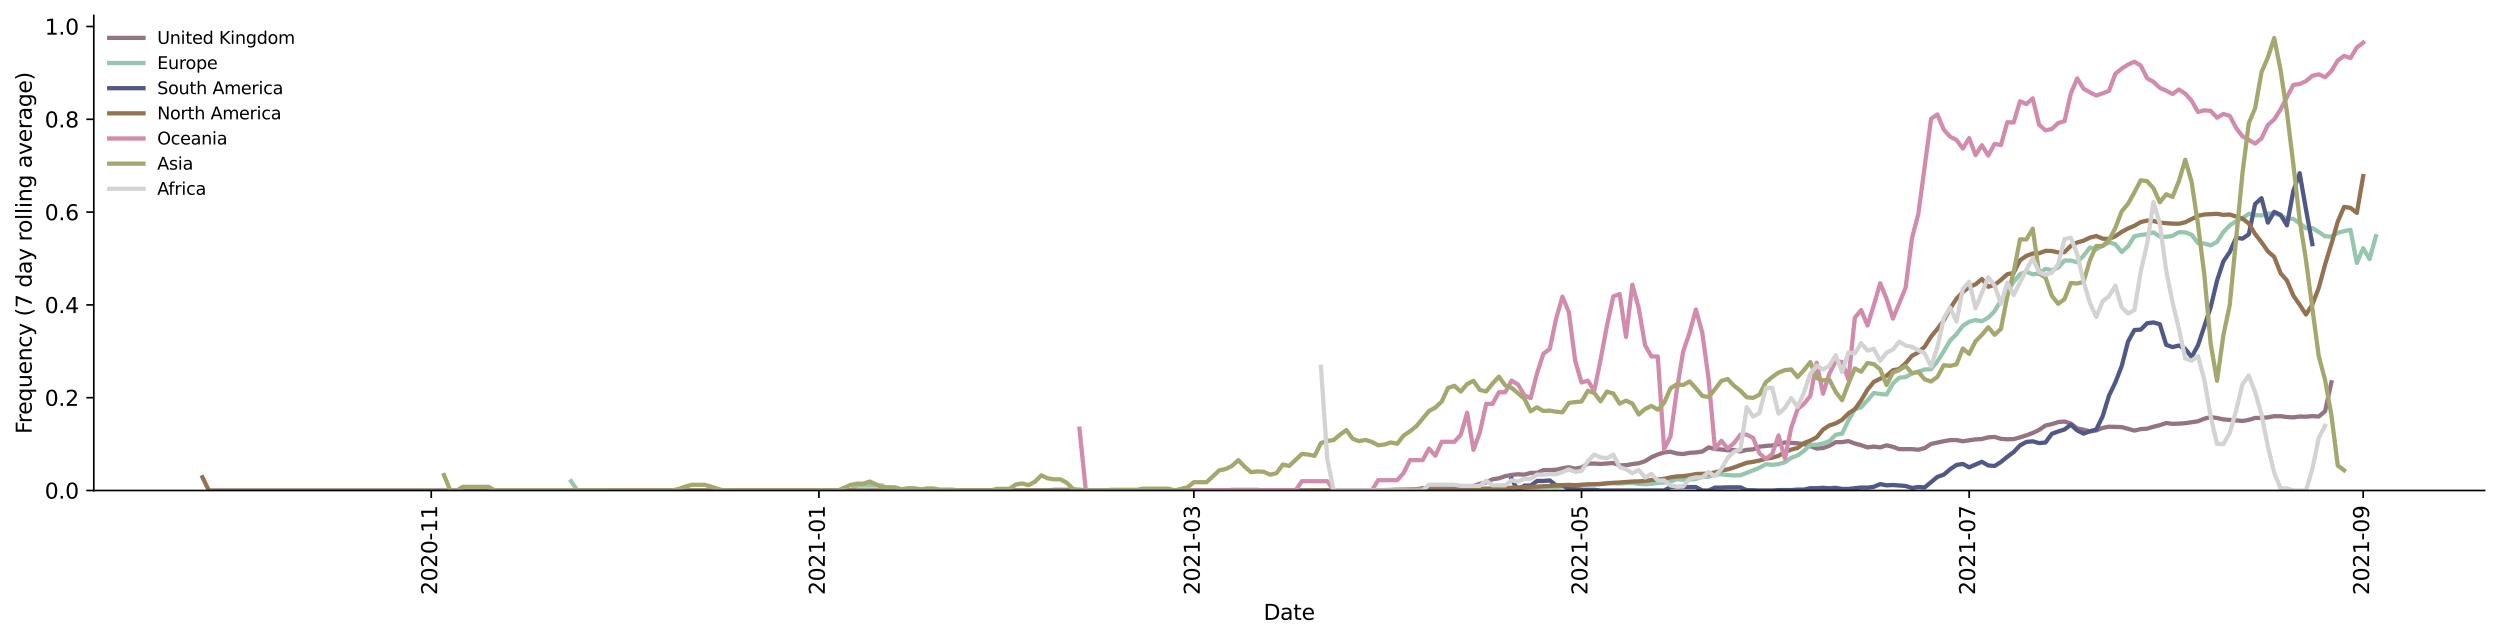 <?xml version="1.0" encoding="utf-8" standalone="no"?>
<!DOCTYPE svg PUBLIC "-//W3C//DTD SVG 1.1//EN"
  "http://www.w3.org/Graphics/SVG/1.1/DTD/svg11.dtd">
<svg height="298.621pt" version="1.1" viewBox="0 0 1166.981 298.621" width="1166.981pt" xmlns="http://www.w3.org/2000/svg" xmlns:xlink="http://www.w3.org/1999/xlink">
 <defs>
  <style type="text/css">*{stroke-linecap:butt;stroke-linejoin:round;}</style>
 </defs>
 <g id="figure_1">
  <g id="patch_1">
   <path d="M 0 298.621 
L 1166.981 298.621 
L 1166.981 0 
L 0 0 
z
" style="fill:#ffffff;"/>
  </g>
  <g id="axes_1">
   <g id="patch_2">
    <path d="M 43.781 228.96 
L 1159.781 228.96 
L 1159.781 7.2 
L 43.781 7.2 
z
" style="fill:#ffffff;"/>
   </g>
   <g id="matplotlib.axis_1">
    <g id="xtick_1">
     <g id="line2d_1">
      <defs>
       <path d="M 0 0 
L 0 3.5 
" id="medab8660d1" style="stroke:#000000;stroke-width:0.8;"/>
      </defs>
      <g>
       <use style="stroke:#000000;stroke-width:0.8;" x="201.303" xlink:href="#medab8660d1" y="228.96"/>
      </g>
     </g>
     <g id="text_1">
      <!-- 2020-11 -->
      <g transform="translate(204.062 277.743)rotate(-90)scale(0.1 -0.1)">
       <defs>
        <path d="M 1228 531 
L 3431 531 
L 3431 0 
L 469 0 
L 469 531 
Q 828 903 1448 1529 
Q 2069 2156 2228 2338 
Q 2531 2678 2651 2914 
Q 2772 3150 2772 3378 
Q 2772 3750 2511 3984 
Q 2250 4219 1831 4219 
Q 1534 4219 1204 4116 
Q 875 4013 500 3803 
L 500 4441 
Q 881 4594 1212 4672 
Q 1544 4750 1819 4750 
Q 2544 4750 2975 4387 
Q 3406 4025 3406 3419 
Q 3406 3131 3298 2873 
Q 3191 2616 2906 2266 
Q 2828 2175 2409 1742 
Q 1991 1309 1228 531 
z
" id="DejaVuSans-32" transform="scale(0.016)"/>
        <path d="M 2034 4250 
Q 1547 4250 1301 3770 
Q 1056 3291 1056 2328 
Q 1056 1369 1301 889 
Q 1547 409 2034 409 
Q 2525 409 2770 889 
Q 3016 1369 3016 2328 
Q 3016 3291 2770 3770 
Q 2525 4250 2034 4250 
z
M 2034 4750 
Q 2819 4750 3233 4129 
Q 3647 3509 3647 2328 
Q 3647 1150 3233 529 
Q 2819 -91 2034 -91 
Q 1250 -91 836 529 
Q 422 1150 422 2328 
Q 422 3509 836 4129 
Q 1250 4750 2034 4750 
z
" id="DejaVuSans-30" transform="scale(0.016)"/>
        <path d="M 313 2009 
L 1997 2009 
L 1997 1497 
L 313 1497 
L 313 2009 
z
" id="DejaVuSans-2d" transform="scale(0.016)"/>
        <path d="M 794 531 
L 1825 531 
L 1825 4091 
L 703 3866 
L 703 4441 
L 1819 4666 
L 2450 4666 
L 2450 531 
L 3481 531 
L 3481 0 
L 794 0 
L 794 531 
z
" id="DejaVuSans-31" transform="scale(0.016)"/>
       </defs>
       <use xlink:href="#DejaVuSans-32"/>
       <use x="63.623" xlink:href="#DejaVuSans-30"/>
       <use x="127.246" xlink:href="#DejaVuSans-32"/>
       <use x="190.869" xlink:href="#DejaVuSans-30"/>
       <use x="254.492" xlink:href="#DejaVuSans-2d"/>
       <use x="290.576" xlink:href="#DejaVuSans-31"/>
       <use x="354.199" xlink:href="#DejaVuSans-31"/>
      </g>
     </g>
    </g>
    <g id="xtick_2">
     <g id="line2d_2">
      <g>
       <use style="stroke:#000000;stroke-width:0.8;" x="382.26" xlink:href="#medab8660d1" y="228.96"/>
      </g>
     </g>
     <g id="text_2">
      <!-- 2021-01 -->
      <g transform="translate(385.019 277.743)rotate(-90)scale(0.1 -0.1)">
       <use xlink:href="#DejaVuSans-32"/>
       <use x="63.623" xlink:href="#DejaVuSans-30"/>
       <use x="127.246" xlink:href="#DejaVuSans-32"/>
       <use x="190.869" xlink:href="#DejaVuSans-31"/>
       <use x="254.492" xlink:href="#DejaVuSans-2d"/>
       <use x="290.576" xlink:href="#DejaVuSans-30"/>
       <use x="354.199" xlink:href="#DejaVuSans-31"/>
      </g>
     </g>
    </g>
    <g id="xtick_3">
     <g id="line2d_3">
      <g>
       <use style="stroke:#000000;stroke-width:0.8;" x="557.284" xlink:href="#medab8660d1" y="228.96"/>
      </g>
     </g>
     <g id="text_3">
      <!-- 2021-03 -->
      <g transform="translate(560.043 277.743)rotate(-90)scale(0.1 -0.1)">
       <defs>
        <path d="M 2597 2516 
Q 3050 2419 3304 2112 
Q 3559 1806 3559 1356 
Q 3559 666 3084 287 
Q 2609 -91 1734 -91 
Q 1441 -91 1130 -33 
Q 819 25 488 141 
L 488 750 
Q 750 597 1062 519 
Q 1375 441 1716 441 
Q 2309 441 2620 675 
Q 2931 909 2931 1356 
Q 2931 1769 2642 2001 
Q 2353 2234 1838 2234 
L 1294 2234 
L 1294 2753 
L 1863 2753 
Q 2328 2753 2575 2939 
Q 2822 3125 2822 3475 
Q 2822 3834 2567 4026 
Q 2313 4219 1838 4219 
Q 1578 4219 1281 4162 
Q 984 4106 628 3988 
L 628 4550 
Q 988 4650 1302 4700 
Q 1616 4750 1894 4750 
Q 2613 4750 3031 4423 
Q 3450 4097 3450 3541 
Q 3450 3153 3228 2886 
Q 3006 2619 2597 2516 
z
" id="DejaVuSans-33" transform="scale(0.016)"/>
       </defs>
       <use xlink:href="#DejaVuSans-32"/>
       <use x="63.623" xlink:href="#DejaVuSans-30"/>
       <use x="127.246" xlink:href="#DejaVuSans-32"/>
       <use x="190.869" xlink:href="#DejaVuSans-31"/>
       <use x="254.492" xlink:href="#DejaVuSans-2d"/>
       <use x="290.576" xlink:href="#DejaVuSans-30"/>
       <use x="354.199" xlink:href="#DejaVuSans-33"/>
      </g>
     </g>
    </g>
    <g id="xtick_4">
     <g id="line2d_4">
      <g>
       <use style="stroke:#000000;stroke-width:0.8;" x="738.241" xlink:href="#medab8660d1" y="228.96"/>
      </g>
     </g>
     <g id="text_4">
      <!-- 2021-05 -->
      <g transform="translate(741 277.743)rotate(-90)scale(0.1 -0.1)">
       <defs>
        <path d="M 691 4666 
L 3169 4666 
L 3169 4134 
L 1269 4134 
L 1269 2991 
Q 1406 3038 1543 3061 
Q 1681 3084 1819 3084 
Q 2600 3084 3056 2656 
Q 3513 2228 3513 1497 
Q 3513 744 3044 326 
Q 2575 -91 1722 -91 
Q 1428 -91 1123 -41 
Q 819 9 494 109 
L 494 744 
Q 775 591 1075 516 
Q 1375 441 1709 441 
Q 2250 441 2565 725 
Q 2881 1009 2881 1497 
Q 2881 1984 2565 2268 
Q 2250 2553 1709 2553 
Q 1456 2553 1204 2497 
Q 953 2441 691 2322 
L 691 4666 
z
" id="DejaVuSans-35" transform="scale(0.016)"/>
       </defs>
       <use xlink:href="#DejaVuSans-32"/>
       <use x="63.623" xlink:href="#DejaVuSans-30"/>
       <use x="127.246" xlink:href="#DejaVuSans-32"/>
       <use x="190.869" xlink:href="#DejaVuSans-31"/>
       <use x="254.492" xlink:href="#DejaVuSans-2d"/>
       <use x="290.576" xlink:href="#DejaVuSans-30"/>
       <use x="354.199" xlink:href="#DejaVuSans-35"/>
      </g>
     </g>
    </g>
    <g id="xtick_5">
     <g id="line2d_5">
      <g>
       <use style="stroke:#000000;stroke-width:0.8;" x="919.198" xlink:href="#medab8660d1" y="228.96"/>
      </g>
     </g>
     <g id="text_5">
      <!-- 2021-07 -->
      <g transform="translate(921.957 277.743)rotate(-90)scale(0.1 -0.1)">
       <defs>
        <path d="M 525 4666 
L 3525 4666 
L 3525 4397 
L 1831 0 
L 1172 0 
L 2766 4134 
L 525 4134 
L 525 4666 
z
" id="DejaVuSans-37" transform="scale(0.016)"/>
       </defs>
       <use xlink:href="#DejaVuSans-32"/>
       <use x="63.623" xlink:href="#DejaVuSans-30"/>
       <use x="127.246" xlink:href="#DejaVuSans-32"/>
       <use x="190.869" xlink:href="#DejaVuSans-31"/>
       <use x="254.492" xlink:href="#DejaVuSans-2d"/>
       <use x="290.576" xlink:href="#DejaVuSans-30"/>
       <use x="354.199" xlink:href="#DejaVuSans-37"/>
      </g>
     </g>
    </g>
    <g id="xtick_6">
     <g id="line2d_6">
      <g>
       <use style="stroke:#000000;stroke-width:0.8;" x="1103.121" xlink:href="#medab8660d1" y="228.96"/>
      </g>
     </g>
     <g id="text_6">
      <!-- 2021-09 -->
      <g transform="translate(1105.88 277.743)rotate(-90)scale(0.1 -0.1)">
       <defs>
        <path d="M 703 97 
L 703 672 
Q 941 559 1184 500 
Q 1428 441 1663 441 
Q 2288 441 2617 861 
Q 2947 1281 2994 2138 
Q 2813 1869 2534 1725 
Q 2256 1581 1919 1581 
Q 1219 1581 811 2004 
Q 403 2428 403 3163 
Q 403 3881 828 4315 
Q 1253 4750 1959 4750 
Q 2769 4750 3195 4129 
Q 3622 3509 3622 2328 
Q 3622 1225 3098 567 
Q 2575 -91 1691 -91 
Q 1453 -91 1209 -44 
Q 966 3 703 97 
z
M 1959 2075 
Q 2384 2075 2632 2365 
Q 2881 2656 2881 3163 
Q 2881 3666 2632 3958 
Q 2384 4250 1959 4250 
Q 1534 4250 1286 3958 
Q 1038 3666 1038 3163 
Q 1038 2656 1286 2365 
Q 1534 2075 1959 2075 
z
" id="DejaVuSans-39" transform="scale(0.016)"/>
       </defs>
       <use xlink:href="#DejaVuSans-32"/>
       <use x="63.623" xlink:href="#DejaVuSans-30"/>
       <use x="127.246" xlink:href="#DejaVuSans-32"/>
       <use x="190.869" xlink:href="#DejaVuSans-31"/>
       <use x="254.492" xlink:href="#DejaVuSans-2d"/>
       <use x="290.576" xlink:href="#DejaVuSans-30"/>
       <use x="354.199" xlink:href="#DejaVuSans-39"/>
      </g>
     </g>
    </g>
    <g id="text_7">
     <!-- Date -->
     <g transform="translate(589.83 289.341)scale(0.1 -0.1)">
      <defs>
       <path d="M 1259 4147 
L 1259 519 
L 2022 519 
Q 2988 519 3436 956 
Q 3884 1394 3884 2338 
Q 3884 3275 3436 3711 
Q 2988 4147 2022 4147 
L 1259 4147 
z
M 628 4666 
L 1925 4666 
Q 3281 4666 3915 4102 
Q 4550 3538 4550 2338 
Q 4550 1131 3912 565 
Q 3275 0 1925 0 
L 628 0 
L 628 4666 
z
" id="DejaVuSans-44" transform="scale(0.016)"/>
       <path d="M 2194 1759 
Q 1497 1759 1228 1600 
Q 959 1441 959 1056 
Q 959 750 1161 570 
Q 1363 391 1709 391 
Q 2188 391 2477 730 
Q 2766 1069 2766 1631 
L 2766 1759 
L 2194 1759 
z
M 3341 1997 
L 3341 0 
L 2766 0 
L 2766 531 
Q 2569 213 2275 61 
Q 1981 -91 1556 -91 
Q 1019 -91 701 211 
Q 384 513 384 1019 
Q 384 1609 779 1909 
Q 1175 2209 1959 2209 
L 2766 2209 
L 2766 2266 
Q 2766 2663 2505 2880 
Q 2244 3097 1772 3097 
Q 1472 3097 1187 3025 
Q 903 2953 641 2809 
L 641 3341 
Q 956 3463 1253 3523 
Q 1550 3584 1831 3584 
Q 2591 3584 2966 3190 
Q 3341 2797 3341 1997 
z
" id="DejaVuSans-61" transform="scale(0.016)"/>
       <path d="M 1172 4494 
L 1172 3500 
L 2356 3500 
L 2356 3053 
L 1172 3053 
L 1172 1153 
Q 1172 725 1289 603 
Q 1406 481 1766 481 
L 2356 481 
L 2356 0 
L 1766 0 
Q 1100 0 847 248 
Q 594 497 594 1153 
L 594 3053 
L 172 3053 
L 172 3500 
L 594 3500 
L 594 4494 
L 1172 4494 
z
" id="DejaVuSans-74" transform="scale(0.016)"/>
       <path d="M 3597 1894 
L 3597 1613 
L 953 1613 
Q 991 1019 1311 708 
Q 1631 397 2203 397 
Q 2534 397 2845 478 
Q 3156 559 3463 722 
L 3463 178 
Q 3153 47 2828 -22 
Q 2503 -91 2169 -91 
Q 1331 -91 842 396 
Q 353 884 353 1716 
Q 353 2575 817 3079 
Q 1281 3584 2069 3584 
Q 2775 3584 3186 3129 
Q 3597 2675 3597 1894 
z
M 3022 2063 
Q 3016 2534 2758 2815 
Q 2500 3097 2075 3097 
Q 1594 3097 1305 2825 
Q 1016 2553 972 2059 
L 3022 2063 
z
" id="DejaVuSans-65" transform="scale(0.016)"/>
      </defs>
      <use xlink:href="#DejaVuSans-44"/>
      <use x="77.002" xlink:href="#DejaVuSans-61"/>
      <use x="138.281" xlink:href="#DejaVuSans-74"/>
      <use x="177.49" xlink:href="#DejaVuSans-65"/>
     </g>
    </g>
   </g>
   <g id="matplotlib.axis_2">
    <g id="ytick_1">
     <g id="line2d_7">
      <defs>
       <path d="M 0 0 
L -3.5 0 
" id="mffa9c0d08f" style="stroke:#000000;stroke-width:0.8;"/>
      </defs>
      <g>
       <use style="stroke:#000000;stroke-width:0.8;" x="43.781" xlink:href="#mffa9c0d08f" y="228.96"/>
      </g>
     </g>
     <g id="text_8">
      <!-- 0.0 -->
      <g transform="translate(20.878 232.759)scale(0.1 -0.1)">
       <defs>
        <path d="M 684 794 
L 1344 794 
L 1344 0 
L 684 0 
L 684 794 
z
" id="DejaVuSans-2e" transform="scale(0.016)"/>
       </defs>
       <use xlink:href="#DejaVuSans-30"/>
       <use x="63.623" xlink:href="#DejaVuSans-2e"/>
       <use x="95.41" xlink:href="#DejaVuSans-30"/>
      </g>
     </g>
    </g>
    <g id="ytick_2">
     <g id="line2d_8">
      <g>
       <use style="stroke:#000000;stroke-width:0.8;" x="43.781" xlink:href="#mffa9c0d08f" y="185.642"/>
      </g>
     </g>
     <g id="text_9">
      <!-- 0.2 -->
      <g transform="translate(20.878 189.442)scale(0.1 -0.1)">
       <use xlink:href="#DejaVuSans-30"/>
       <use x="63.623" xlink:href="#DejaVuSans-2e"/>
       <use x="95.41" xlink:href="#DejaVuSans-32"/>
      </g>
     </g>
    </g>
    <g id="ytick_3">
     <g id="line2d_9">
      <g>
       <use style="stroke:#000000;stroke-width:0.8;" x="43.781" xlink:href="#mffa9c0d08f" y="142.325"/>
      </g>
     </g>
     <g id="text_10">
      <!-- 0.4 -->
      <g transform="translate(20.878 146.124)scale(0.1 -0.1)">
       <defs>
        <path d="M 2419 4116 
L 825 1625 
L 2419 1625 
L 2419 4116 
z
M 2253 4666 
L 3047 4666 
L 3047 1625 
L 3713 1625 
L 3713 1100 
L 3047 1100 
L 3047 0 
L 2419 0 
L 2419 1100 
L 313 1100 
L 313 1709 
L 2253 4666 
z
" id="DejaVuSans-34" transform="scale(0.016)"/>
       </defs>
       <use xlink:href="#DejaVuSans-30"/>
       <use x="63.623" xlink:href="#DejaVuSans-2e"/>
       <use x="95.41" xlink:href="#DejaVuSans-34"/>
      </g>
     </g>
    </g>
    <g id="ytick_4">
     <g id="line2d_10">
      <g>
       <use style="stroke:#000000;stroke-width:0.8;" x="43.781" xlink:href="#mffa9c0d08f" y="99.007"/>
      </g>
     </g>
     <g id="text_11">
      <!-- 0.6 -->
      <g transform="translate(20.878 102.806)scale(0.1 -0.1)">
       <defs>
        <path d="M 2113 2584 
Q 1688 2584 1439 2293 
Q 1191 2003 1191 1497 
Q 1191 994 1439 701 
Q 1688 409 2113 409 
Q 2538 409 2786 701 
Q 3034 994 3034 1497 
Q 3034 2003 2786 2293 
Q 2538 2584 2113 2584 
z
M 3366 4563 
L 3366 3988 
Q 3128 4100 2886 4159 
Q 2644 4219 2406 4219 
Q 1781 4219 1451 3797 
Q 1122 3375 1075 2522 
Q 1259 2794 1537 2939 
Q 1816 3084 2150 3084 
Q 2853 3084 3261 2657 
Q 3669 2231 3669 1497 
Q 3669 778 3244 343 
Q 2819 -91 2113 -91 
Q 1303 -91 875 529 
Q 447 1150 447 2328 
Q 447 3434 972 4092 
Q 1497 4750 2381 4750 
Q 2619 4750 2861 4703 
Q 3103 4656 3366 4563 
z
" id="DejaVuSans-36" transform="scale(0.016)"/>
       </defs>
       <use xlink:href="#DejaVuSans-30"/>
       <use x="63.623" xlink:href="#DejaVuSans-2e"/>
       <use x="95.41" xlink:href="#DejaVuSans-36"/>
      </g>
     </g>
    </g>
    <g id="ytick_5">
     <g id="line2d_11">
      <g>
       <use style="stroke:#000000;stroke-width:0.8;" x="43.781" xlink:href="#mffa9c0d08f" y="55.69"/>
      </g>
     </g>
     <g id="text_12">
      <!-- 0.8 -->
      <g transform="translate(20.878 59.489)scale(0.1 -0.1)">
       <defs>
        <path d="M 2034 2216 
Q 1584 2216 1326 1975 
Q 1069 1734 1069 1313 
Q 1069 891 1326 650 
Q 1584 409 2034 409 
Q 2484 409 2743 651 
Q 3003 894 3003 1313 
Q 3003 1734 2745 1975 
Q 2488 2216 2034 2216 
z
M 1403 2484 
Q 997 2584 770 2862 
Q 544 3141 544 3541 
Q 544 4100 942 4425 
Q 1341 4750 2034 4750 
Q 2731 4750 3128 4425 
Q 3525 4100 3525 3541 
Q 3525 3141 3298 2862 
Q 3072 2584 2669 2484 
Q 3125 2378 3379 2068 
Q 3634 1759 3634 1313 
Q 3634 634 3220 271 
Q 2806 -91 2034 -91 
Q 1263 -91 848 271 
Q 434 634 434 1313 
Q 434 1759 690 2068 
Q 947 2378 1403 2484 
z
M 1172 3481 
Q 1172 3119 1398 2916 
Q 1625 2713 2034 2713 
Q 2441 2713 2670 2916 
Q 2900 3119 2900 3481 
Q 2900 3844 2670 4047 
Q 2441 4250 2034 4250 
Q 1625 4250 1398 4047 
Q 1172 3844 1172 3481 
z
" id="DejaVuSans-38" transform="scale(0.016)"/>
       </defs>
       <use xlink:href="#DejaVuSans-30"/>
       <use x="63.623" xlink:href="#DejaVuSans-2e"/>
       <use x="95.41" xlink:href="#DejaVuSans-38"/>
      </g>
     </g>
    </g>
    <g id="ytick_6">
     <g id="line2d_12">
      <g>
       <use style="stroke:#000000;stroke-width:0.8;" x="43.781" xlink:href="#mffa9c0d08f" y="12.372"/>
      </g>
     </g>
     <g id="text_13">
      <!-- 1.0 -->
      <g transform="translate(20.878 16.171)scale(0.1 -0.1)">
       <use xlink:href="#DejaVuSans-31"/>
       <use x="63.623" xlink:href="#DejaVuSans-2e"/>
       <use x="95.41" xlink:href="#DejaVuSans-30"/>
      </g>
     </g>
    </g>
    <g id="text_14">
     <!-- Frequency (7 day rolling average) -->
     <g transform="translate(14.798 202.529)rotate(-90)scale(0.1 -0.1)">
      <defs>
       <path d="M 628 4666 
L 3309 4666 
L 3309 4134 
L 1259 4134 
L 1259 2759 
L 3109 2759 
L 3109 2228 
L 1259 2228 
L 1259 0 
L 628 0 
L 628 4666 
z
" id="DejaVuSans-46" transform="scale(0.016)"/>
       <path d="M 2631 2963 
Q 2534 3019 2420 3045 
Q 2306 3072 2169 3072 
Q 1681 3072 1420 2755 
Q 1159 2438 1159 1844 
L 1159 0 
L 581 0 
L 581 3500 
L 1159 3500 
L 1159 2956 
Q 1341 3275 1631 3429 
Q 1922 3584 2338 3584 
Q 2397 3584 2469 3576 
Q 2541 3569 2628 3553 
L 2631 2963 
z
" id="DejaVuSans-72" transform="scale(0.016)"/>
       <path d="M 947 1747 
Q 947 1113 1208 752 
Q 1469 391 1925 391 
Q 2381 391 2643 752 
Q 2906 1113 2906 1747 
Q 2906 2381 2643 2742 
Q 2381 3103 1925 3103 
Q 1469 3103 1208 2742 
Q 947 2381 947 1747 
z
M 2906 525 
Q 2725 213 2448 61 
Q 2172 -91 1784 -91 
Q 1150 -91 751 415 
Q 353 922 353 1747 
Q 353 2572 751 3078 
Q 1150 3584 1784 3584 
Q 2172 3584 2448 3432 
Q 2725 3281 2906 2969 
L 2906 3500 
L 3481 3500 
L 3481 -1331 
L 2906 -1331 
L 2906 525 
z
" id="DejaVuSans-71" transform="scale(0.016)"/>
       <path d="M 544 1381 
L 544 3500 
L 1119 3500 
L 1119 1403 
Q 1119 906 1312 657 
Q 1506 409 1894 409 
Q 2359 409 2629 706 
Q 2900 1003 2900 1516 
L 2900 3500 
L 3475 3500 
L 3475 0 
L 2900 0 
L 2900 538 
Q 2691 219 2414 64 
Q 2138 -91 1772 -91 
Q 1169 -91 856 284 
Q 544 659 544 1381 
z
M 1991 3584 
L 1991 3584 
z
" id="DejaVuSans-75" transform="scale(0.016)"/>
       <path d="M 3513 2113 
L 3513 0 
L 2938 0 
L 2938 2094 
Q 2938 2591 2744 2837 
Q 2550 3084 2163 3084 
Q 1697 3084 1428 2787 
Q 1159 2491 1159 1978 
L 1159 0 
L 581 0 
L 581 3500 
L 1159 3500 
L 1159 2956 
Q 1366 3272 1645 3428 
Q 1925 3584 2291 3584 
Q 2894 3584 3203 3211 
Q 3513 2838 3513 2113 
z
" id="DejaVuSans-6e" transform="scale(0.016)"/>
       <path d="M 3122 3366 
L 3122 2828 
Q 2878 2963 2633 3030 
Q 2388 3097 2138 3097 
Q 1578 3097 1268 2742 
Q 959 2388 959 1747 
Q 959 1106 1268 751 
Q 1578 397 2138 397 
Q 2388 397 2633 464 
Q 2878 531 3122 666 
L 3122 134 
Q 2881 22 2623 -34 
Q 2366 -91 2075 -91 
Q 1284 -91 818 406 
Q 353 903 353 1747 
Q 353 2603 823 3093 
Q 1294 3584 2113 3584 
Q 2378 3584 2631 3529 
Q 2884 3475 3122 3366 
z
" id="DejaVuSans-63" transform="scale(0.016)"/>
       <path d="M 2059 -325 
Q 1816 -950 1584 -1140 
Q 1353 -1331 966 -1331 
L 506 -1331 
L 506 -850 
L 844 -850 
Q 1081 -850 1212 -737 
Q 1344 -625 1503 -206 
L 1606 56 
L 191 3500 
L 800 3500 
L 1894 763 
L 2988 3500 
L 3597 3500 
L 2059 -325 
z
" id="DejaVuSans-79" transform="scale(0.016)"/>
       <path id="DejaVuSans-20" transform="scale(0.016)"/>
       <path d="M 1984 4856 
Q 1566 4138 1362 3434 
Q 1159 2731 1159 2009 
Q 1159 1288 1364 580 
Q 1569 -128 1984 -844 
L 1484 -844 
Q 1016 -109 783 600 
Q 550 1309 550 2009 
Q 550 2706 781 3412 
Q 1013 4119 1484 4856 
L 1984 4856 
z
" id="DejaVuSans-28" transform="scale(0.016)"/>
       <path d="M 2906 2969 
L 2906 4863 
L 3481 4863 
L 3481 0 
L 2906 0 
L 2906 525 
Q 2725 213 2448 61 
Q 2172 -91 1784 -91 
Q 1150 -91 751 415 
Q 353 922 353 1747 
Q 353 2572 751 3078 
Q 1150 3584 1784 3584 
Q 2172 3584 2448 3432 
Q 2725 3281 2906 2969 
z
M 947 1747 
Q 947 1113 1208 752 
Q 1469 391 1925 391 
Q 2381 391 2643 752 
Q 2906 1113 2906 1747 
Q 2906 2381 2643 2742 
Q 2381 3103 1925 3103 
Q 1469 3103 1208 2742 
Q 947 2381 947 1747 
z
" id="DejaVuSans-64" transform="scale(0.016)"/>
       <path d="M 1959 3097 
Q 1497 3097 1228 2736 
Q 959 2375 959 1747 
Q 959 1119 1226 758 
Q 1494 397 1959 397 
Q 2419 397 2687 759 
Q 2956 1122 2956 1747 
Q 2956 2369 2687 2733 
Q 2419 3097 1959 3097 
z
M 1959 3584 
Q 2709 3584 3137 3096 
Q 3566 2609 3566 1747 
Q 3566 888 3137 398 
Q 2709 -91 1959 -91 
Q 1206 -91 779 398 
Q 353 888 353 1747 
Q 353 2609 779 3096 
Q 1206 3584 1959 3584 
z
" id="DejaVuSans-6f" transform="scale(0.016)"/>
       <path d="M 603 4863 
L 1178 4863 
L 1178 0 
L 603 0 
L 603 4863 
z
" id="DejaVuSans-6c" transform="scale(0.016)"/>
       <path d="M 603 3500 
L 1178 3500 
L 1178 0 
L 603 0 
L 603 3500 
z
M 603 4863 
L 1178 4863 
L 1178 4134 
L 603 4134 
L 603 4863 
z
" id="DejaVuSans-69" transform="scale(0.016)"/>
       <path d="M 2906 1791 
Q 2906 2416 2648 2759 
Q 2391 3103 1925 3103 
Q 1463 3103 1205 2759 
Q 947 2416 947 1791 
Q 947 1169 1205 825 
Q 1463 481 1925 481 
Q 2391 481 2648 825 
Q 2906 1169 2906 1791 
z
M 3481 434 
Q 3481 -459 3084 -895 
Q 2688 -1331 1869 -1331 
Q 1566 -1331 1297 -1286 
Q 1028 -1241 775 -1147 
L 775 -588 
Q 1028 -725 1275 -790 
Q 1522 -856 1778 -856 
Q 2344 -856 2625 -561 
Q 2906 -266 2906 331 
L 2906 616 
Q 2728 306 2450 153 
Q 2172 0 1784 0 
Q 1141 0 747 490 
Q 353 981 353 1791 
Q 353 2603 747 3093 
Q 1141 3584 1784 3584 
Q 2172 3584 2450 3431 
Q 2728 3278 2906 2969 
L 2906 3500 
L 3481 3500 
L 3481 434 
z
" id="DejaVuSans-67" transform="scale(0.016)"/>
       <path d="M 191 3500 
L 800 3500 
L 1894 563 
L 2988 3500 
L 3597 3500 
L 2284 0 
L 1503 0 
L 191 3500 
z
" id="DejaVuSans-76" transform="scale(0.016)"/>
       <path d="M 513 4856 
L 1013 4856 
Q 1481 4119 1714 3412 
Q 1947 2706 1947 2009 
Q 1947 1309 1714 600 
Q 1481 -109 1013 -844 
L 513 -844 
Q 928 -128 1133 580 
Q 1338 1288 1338 2009 
Q 1338 2731 1133 3434 
Q 928 4138 513 4856 
z
" id="DejaVuSans-29" transform="scale(0.016)"/>
      </defs>
      <use xlink:href="#DejaVuSans-46"/>
      <use x="50.27" xlink:href="#DejaVuSans-72"/>
      <use x="89.133" xlink:href="#DejaVuSans-65"/>
      <use x="150.656" xlink:href="#DejaVuSans-71"/>
      <use x="214.133" xlink:href="#DejaVuSans-75"/>
      <use x="277.512" xlink:href="#DejaVuSans-65"/>
      <use x="339.035" xlink:href="#DejaVuSans-6e"/>
      <use x="402.414" xlink:href="#DejaVuSans-63"/>
      <use x="457.395" xlink:href="#DejaVuSans-79"/>
      <use x="516.574" xlink:href="#DejaVuSans-20"/>
      <use x="548.361" xlink:href="#DejaVuSans-28"/>
      <use x="587.375" xlink:href="#DejaVuSans-37"/>
      <use x="650.998" xlink:href="#DejaVuSans-20"/>
      <use x="682.785" xlink:href="#DejaVuSans-64"/>
      <use x="746.262" xlink:href="#DejaVuSans-61"/>
      <use x="807.541" xlink:href="#DejaVuSans-79"/>
      <use x="866.721" xlink:href="#DejaVuSans-20"/>
      <use x="898.508" xlink:href="#DejaVuSans-72"/>
      <use x="937.371" xlink:href="#DejaVuSans-6f"/>
      <use x="998.553" xlink:href="#DejaVuSans-6c"/>
      <use x="1026.336" xlink:href="#DejaVuSans-6c"/>
      <use x="1054.119" xlink:href="#DejaVuSans-69"/>
      <use x="1081.902" xlink:href="#DejaVuSans-6e"/>
      <use x="1145.281" xlink:href="#DejaVuSans-67"/>
      <use x="1208.758" xlink:href="#DejaVuSans-20"/>
      <use x="1240.545" xlink:href="#DejaVuSans-61"/>
      <use x="1301.824" xlink:href="#DejaVuSans-76"/>
      <use x="1361.004" xlink:href="#DejaVuSans-65"/>
      <use x="1422.527" xlink:href="#DejaVuSans-72"/>
      <use x="1463.641" xlink:href="#DejaVuSans-61"/>
      <use x="1524.92" xlink:href="#DejaVuSans-67"/>
      <use x="1588.396" xlink:href="#DejaVuSans-65"/>
      <use x="1649.92" xlink:href="#DejaVuSans-29"/>
     </g>
    </g>
   </g>
   <g id="line2d_13">
    <path clip-path="url(#p02b1482f4c)" d="M 619.58 228.918 
L 634.413 228.944 
L 643.312 228.855 
L 661.111 228.378 
L 664.078 227.924 
L 670.011 227.437 
L 684.843 227.419 
L 687.81 226.819 
L 690.776 225.869 
L 693.743 225.158 
L 696.709 223.736 
L 699.676 223.278 
L 702.642 222.253 
L 705.609 221.687 
L 708.576 221.377 
L 711.542 221.567 
L 714.509 220.731 
L 717.475 220.73 
L 720.442 219.421 
L 723.408 219.437 
L 726.375 219.285 
L 729.341 218.589 
L 732.308 218.104 
L 735.274 218.762 
L 738.241 218.207 
L 741.207 216.458 
L 744.174 216.384 
L 747.14 216.561 
L 753.073 216.129 
L 756.04 217.192 
L 759.006 217.15 
L 761.973 216.618 
L 764.939 216.245 
L 767.906 215.289 
L 770.872 213.431 
L 773.839 212.153 
L 776.805 211.19 
L 779.772 210.859 
L 782.738 211.686 
L 785.705 211.941 
L 788.671 211.378 
L 791.638 211.2 
L 794.604 210.785 
L 797.571 208.836 
L 800.537 209.607 
L 803.504 209.809 
L 806.47 210.209 
L 809.437 210.125 
L 812.403 210.748 
L 815.37 209.977 
L 818.336 209.773 
L 821.303 208.515 
L 824.269 208.146 
L 827.236 207.944 
L 833.169 206.558 
L 839.102 206.931 
L 842.068 207.3 
L 845.035 208.269 
L 848.001 209.366 
L 850.968 209.139 
L 853.934 208.094 
L 856.901 206.389 
L 859.867 206.365 
L 862.834 205.905 
L 865.8 207.02 
L 868.767 207.818 
L 871.733 208.821 
L 874.7 208.469 
L 877.666 208.839 
L 880.633 207.877 
L 883.599 208.572 
L 886.566 209.664 
L 892.499 209.654 
L 895.465 209.924 
L 898.432 209.181 
L 901.398 207.221 
L 907.331 205.961 
L 910.298 205.441 
L 913.265 205.403 
L 916.231 205.979 
L 922.164 205.106 
L 925.131 204.935 
L 928.097 204.151 
L 931.064 203.952 
L 934.03 204.858 
L 936.997 205.037 
L 939.963 204.969 
L 942.93 204.156 
L 945.896 203.212 
L 948.863 202.097 
L 951.829 200.697 
L 954.796 198.62 
L 957.762 197.963 
L 960.729 197.043 
L 963.695 196.764 
L 966.662 197.709 
L 969.628 200.004 
L 972.595 200.57 
L 975.561 201.427 
L 978.528 200.899 
L 981.494 199.737 
L 984.461 199.192 
L 990.394 199.357 
L 996.327 200.992 
L 999.293 200.294 
L 1002.26 200.101 
L 1005.226 199.194 
L 1008.193 198.474 
L 1011.159 197.466 
L 1014.126 197.854 
L 1017.092 197.754 
L 1020.059 197.54 
L 1025.992 196.656 
L 1028.958 195.445 
L 1031.925 194.721 
L 1034.891 195.12 
L 1037.858 195.769 
L 1046.757 196.508 
L 1049.724 195.998 
L 1052.69 195.107 
L 1055.657 195.038 
L 1058.623 194.816 
L 1061.59 194.265 
L 1064.556 194.287 
L 1067.523 194.66 
L 1070.489 194.828 
L 1073.456 194.437 
L 1076.422 194.515 
L 1079.389 194.247 
L 1082.355 194.42 
L 1085.322 191.974 
L 1088.288 178.457 
L 1088.288 178.457 
" style="fill:none;stroke:#947383;stroke-linecap:square;stroke-width:2;"/>
   </g>
   <g id="line2d_14">
    <path clip-path="url(#p02b1482f4c)" d="M 266.566 224.628 
L 269.532 228.96 
L 397.092 228.96 
L 400.059 226.65 
L 411.925 226.65 
L 414.891 228.96 
L 489.054 228.96 
L 492.02 228.522 
L 503.887 228.492 
L 506.853 228.906 
L 572.116 228.96 
L 575.083 228.601 
L 586.949 228.601 
L 589.915 228.96 
L 637.379 228.869 
L 646.279 228.816 
L 649.245 228.785 
L 652.212 228.533 
L 658.145 228.617 
L 664.078 228.549 
L 667.044 228.768 
L 675.944 228.722 
L 684.843 228.788 
L 696.709 228.538 
L 708.576 227.914 
L 717.475 227.502 
L 720.442 227.272 
L 723.408 227.274 
L 726.375 227.407 
L 729.341 227.054 
L 735.274 227.091 
L 741.207 225.912 
L 744.174 226.066 
L 747.14 225.872 
L 750.107 225.412 
L 756.04 225.68 
L 759.006 225.515 
L 761.973 225.471 
L 764.939 225.86 
L 767.906 226.017 
L 770.872 225.846 
L 773.839 225.411 
L 776.805 225.233 
L 779.772 224.803 
L 782.738 223.645 
L 785.705 223.925 
L 788.671 223.888 
L 791.638 223.534 
L 794.604 222.594 
L 797.571 222.532 
L 800.537 221.419 
L 803.504 221.411 
L 806.47 221.758 
L 809.437 221.948 
L 812.403 221.826 
L 815.37 220.746 
L 821.303 218.334 
L 824.269 216.684 
L 827.236 216.97 
L 830.202 216.639 
L 833.169 215.775 
L 836.135 213.703 
L 839.102 212.591 
L 842.068 210.521 
L 845.035 207.612 
L 848.001 207.627 
L 850.968 207.014 
L 853.934 205.902 
L 856.901 202.927 
L 859.867 202.413 
L 862.834 196.244 
L 865.8 191.066 
L 868.767 190.124 
L 871.733 186.892 
L 874.7 183.428 
L 877.666 183.932 
L 880.633 184.168 
L 883.599 179.042 
L 886.566 176.283 
L 889.532 176.015 
L 892.499 174.347 
L 895.465 173.508 
L 898.432 172.467 
L 901.398 172.305 
L 904.365 168.704 
L 907.331 163.997 
L 910.298 158.96 
L 913.265 156.022 
L 916.231 152.05 
L 919.198 150.185 
L 922.164 149.376 
L 925.131 149.972 
L 928.097 148.274 
L 931.064 145.246 
L 934.03 140.139 
L 936.997 136.308 
L 939.963 131.542 
L 942.93 127.997 
L 945.896 126.845 
L 948.863 128.063 
L 951.829 127.617 
L 954.796 125.515 
L 957.762 126.137 
L 960.729 124.98 
L 963.695 121.589 
L 966.662 121.613 
L 969.628 122.425 
L 972.595 119.386 
L 975.561 115.53 
L 978.528 116.407 
L 984.461 113.164 
L 987.427 113.984 
L 990.394 117.654 
L 993.36 114.934 
L 996.327 110.282 
L 999.293 109.681 
L 1002.26 109.339 
L 1005.226 108.473 
L 1008.193 110.4 
L 1011.159 110.573 
L 1014.126 110.092 
L 1017.092 108.372 
L 1020.059 108.452 
L 1023.025 109.558 
L 1025.992 113.485 
L 1028.958 113.683 
L 1031.925 114.508 
L 1034.891 112.914 
L 1037.858 108.317 
L 1040.824 105.188 
L 1043.791 103.3 
L 1046.757 101.926 
L 1049.724 99.808 
L 1052.69 100.44 
L 1055.657 100.572 
L 1058.623 99.721 
L 1061.59 99.56 
L 1064.556 100.651 
L 1067.523 102.101 
L 1070.489 102.145 
L 1073.456 104.249 
L 1076.422 106.519 
L 1079.389 106.445 
L 1082.355 108.289 
L 1085.322 110.312 
L 1088.288 110.436 
L 1091.255 108.683 
L 1094.221 107.868 
L 1097.188 107.306 
L 1100.154 122.764 
L 1103.121 115.863 
L 1106.087 120.934 
L 1109.054 110.238 
L 1109.054 110.238 
" style="fill:none;stroke:#96c6ad;stroke-linecap:square;stroke-width:2;"/>
   </g>
   <g id="line2d_15">
    <path clip-path="url(#p02b1482f4c)" d="M 705.609 223.545 
L 708.576 228.96 
L 711.542 226.68 
L 714.509 226.68 
L 717.475 224.514 
L 720.442 224.514 
L 723.408 224.269 
L 726.375 226.549 
L 729.341 226.549 
L 732.308 228.389 
L 735.274 228.389 
L 738.241 228.634 
L 744.174 228.634 
L 747.14 228.96 
L 776.805 228.96 
L 779.772 227.356 
L 791.638 227.356 
L 794.604 228.96 
L 797.571 228.96 
L 800.537 227.606 
L 803.504 227.606 
L 806.47 227.483 
L 812.403 227.483 
L 815.37 228.837 
L 818.336 228.837 
L 821.303 228.96 
L 827.236 228.96 
L 830.202 228.775 
L 836.135 228.775 
L 839.102 228.538 
L 842.068 228.538 
L 845.035 227.89 
L 848.001 227.89 
L 850.968 227.707 
L 853.934 227.944 
L 856.901 227.72 
L 859.867 228.237 
L 862.834 228.237 
L 868.767 227.582 
L 871.733 227.637 
L 874.7 227.225 
L 877.666 225.98 
L 880.633 226.546 
L 883.599 226.393 
L 889.532 226.841 
L 892.499 227.771 
L 895.465 227.324 
L 898.432 227.533 
L 904.365 222.605 
L 907.331 221.575 
L 910.298 219.046 
L 913.265 217.046 
L 916.231 216.555 
L 919.198 218.146 
L 925.131 215.559 
L 928.097 217.27 
L 931.064 217.515 
L 934.03 215.652 
L 936.997 213.222 
L 939.963 211.02 
L 942.93 207.914 
L 945.896 206.295 
L 948.863 206.008 
L 951.829 206.833 
L 954.796 206.585 
L 957.762 202.506 
L 960.729 201.415 
L 963.695 200.481 
L 966.662 198.265 
L 969.628 200.925 
L 972.595 202.425 
L 975.561 201.284 
L 978.528 200.499 
L 981.494 194.31 
L 984.461 184.698 
L 987.427 178.509 
L 990.394 170.87 
L 993.36 159.433 
L 996.327 154.042 
L 999.293 153.852 
L 1002.26 150.88 
L 1005.226 150.522 
L 1008.193 151.346 
L 1011.159 160.954 
L 1014.126 162.018 
L 1017.092 161.294 
L 1020.059 162.873 
L 1023.025 166.677 
L 1025.992 161.231 
L 1031.925 143.408 
L 1034.891 131.022 
L 1037.858 121.981 
L 1040.824 117.657 
L 1043.791 111.002 
L 1046.757 111.394 
L 1049.724 109.369 
L 1052.69 95.201 
L 1055.657 92.521 
L 1058.623 103.906 
L 1061.59 98.898 
L 1064.556 100.265 
L 1067.523 105.185 
L 1070.489 89.221 
L 1073.456 80.853 
L 1076.422 97.832 
L 1079.389 113.978 
L 1079.389 113.978 
" style="fill:none;stroke:#525886;stroke-linecap:square;stroke-width:2;"/>
   </g>
   <g id="line2d_16">
    <path clip-path="url(#p02b1482f4c)" d="M 94.509 222.772 
L 97.475 228.96 
L 646.279 228.883 
L 658.145 228.795 
L 675.944 228.648 
L 681.877 228.392 
L 699.676 227.929 
L 723.408 226.867 
L 726.375 226.583 
L 732.308 226.328 
L 735.274 226.482 
L 738.241 226.267 
L 747.14 225.954 
L 753.073 225.374 
L 756.04 225.228 
L 761.973 224.772 
L 764.939 224.694 
L 767.906 224.466 
L 770.872 224.06 
L 773.839 223.847 
L 776.805 223.499 
L 779.772 222.841 
L 782.738 222.383 
L 785.705 222.25 
L 788.671 221.86 
L 791.638 221.276 
L 797.571 221.084 
L 800.537 220.498 
L 803.504 219.64 
L 806.47 219.106 
L 809.437 218.193 
L 815.37 216.034 
L 818.336 215.572 
L 821.303 214.993 
L 824.269 214.132 
L 827.236 213.675 
L 830.202 212.799 
L 833.169 210.969 
L 836.135 209.865 
L 839.102 209.11 
L 842.068 206.812 
L 845.035 205.677 
L 848.001 204.143 
L 850.968 200.538 
L 853.934 198.583 
L 856.901 197.637 
L 859.867 195.979 
L 862.834 192.956 
L 865.8 191.021 
L 868.767 186.891 
L 871.733 181.868 
L 874.7 178.251 
L 877.666 176.766 
L 880.633 175.419 
L 883.599 172.81 
L 886.566 172.258 
L 889.532 169.569 
L 892.499 166.085 
L 895.465 164.468 
L 898.432 161.819 
L 901.398 157.16 
L 904.365 153.53 
L 907.331 149.626 
L 910.298 144.056 
L 913.265 139.426 
L 916.231 136.359 
L 919.198 133.984 
L 922.164 132.735 
L 925.131 130.23 
L 928.097 133.856 
L 931.064 132.989 
L 934.03 130.675 
L 936.997 127.989 
L 939.963 127.397 
L 942.93 121.504 
L 945.896 119.451 
L 948.863 118.322 
L 951.829 118.217 
L 954.796 117.11 
L 957.762 117.137 
L 960.729 117.832 
L 963.695 117.692 
L 966.662 114.767 
L 969.628 113.185 
L 972.595 112.333 
L 975.561 110.93 
L 978.528 110.15 
L 981.494 111.409 
L 984.461 111.566 
L 987.427 110.248 
L 990.394 108.258 
L 993.36 106.643 
L 996.327 105.398 
L 999.293 103.648 
L 1002.26 102.974 
L 1005.226 103.146 
L 1008.193 103.945 
L 1014.126 104.397 
L 1017.092 104.442 
L 1020.059 103.751 
L 1025.992 100.752 
L 1028.958 100.122 
L 1034.891 99.793 
L 1037.858 100.312 
L 1040.824 100.13 
L 1046.757 102.003 
L 1049.724 104.337 
L 1052.69 109.258 
L 1055.657 113.041 
L 1058.623 117.313 
L 1061.59 119.912 
L 1064.556 127.53 
L 1067.523 130.93 
L 1070.489 137.947 
L 1073.456 142.231 
L 1076.422 146.824 
L 1079.389 142.098 
L 1082.355 134.488 
L 1085.322 123.501 
L 1088.288 113.831 
L 1091.255 103.415 
L 1094.221 96.583 
L 1097.188 97.036 
L 1100.154 99.39 
L 1103.121 82.184 
L 1103.121 82.184 
" style="fill:none;stroke:#937252;stroke-linecap:square;stroke-width:2;"/>
   </g>
   <g id="line2d_17">
    <path clip-path="url(#p02b1482f4c)" d="M 503.887 200.082 
L 506.853 228.96 
L 604.748 228.96 
L 607.714 224.628 
L 619.58 224.628 
L 622.547 228.96 
L 640.346 228.96 
L 643.312 224.147 
L 652.212 224.147 
L 655.178 220.815 
L 658.145 214.798 
L 664.078 214.798 
L 667.044 209.384 
L 670.011 212.716 
L 672.977 206.218 
L 678.91 206.218 
L 681.877 202.969 
L 684.843 192.656 
L 687.81 209.983 
L 690.776 201.861 
L 693.743 188.532 
L 696.709 188.532 
L 699.676 183.094 
L 702.642 183.094 
L 705.609 177.679 
L 708.576 179.457 
L 711.542 184.51 
L 714.509 185.823 
L 717.475 174.272 
L 720.442 165.118 
L 723.408 162.887 
L 726.375 148.776 
L 729.341 138.462 
L 732.308 145.681 
L 735.274 168.372 
L 738.241 178.545 
L 741.207 177.701 
L 744.174 182.461 
L 747.14 167.841 
L 750.107 152.089 
L 753.073 138.372 
L 756.04 137.247 
L 759.006 157.24 
L 761.973 132.874 
L 764.939 143.812 
L 767.906 161.14 
L 770.872 166.39 
L 773.839 166.39 
L 776.805 209.708 
L 779.772 203.691 
L 782.738 182.033 
L 785.705 163.984 
L 788.671 155.32 
L 791.638 144.491 
L 794.604 155.32 
L 797.571 176.979 
L 800.537 209.467 
L 803.504 205.754 
L 806.47 209.364 
L 809.437 206.816 
L 812.403 202.878 
L 815.37 202.878 
L 818.336 204.425 
L 821.303 211.645 
L 824.269 214.193 
L 827.236 211.942 
L 830.202 203.279 
L 833.169 214.108 
L 836.135 199.669 
L 839.102 191.006 
L 842.068 188.53 
L 845.035 184.817 
L 848.001 169.347 
L 850.968 183.786 
L 853.934 174.4 
L 856.901 168.625 
L 859.867 168.969 
L 862.834 177.22 
L 865.8 148.341 
L 868.767 144.731 
L 871.733 151.951 
L 874.7 142.325 
L 877.666 132.217 
L 880.633 139.437 
L 883.599 148.719 
L 889.532 134.28 
L 892.499 111.177 
L 895.465 99.832 
L 901.398 55.473 
L 904.365 53.41 
L 907.331 60.518 
L 910.298 63.819 
L 913.265 65.313 
L 916.231 69.352 
L 919.198 64.472 
L 922.164 72.401 
L 925.131 67.777 
L 928.097 72.61 
L 931.064 67.169 
L 934.03 67.731 
L 936.997 57.026 
L 939.963 57.199 
L 942.93 47.251 
L 945.896 48.558 
L 948.863 45.914 
L 951.829 58.187 
L 954.796 60.838 
L 957.762 60.194 
L 960.729 57.456 
L 963.695 56.561 
L 966.662 43.589 
L 969.628 36.589 
L 972.595 41.4 
L 975.561 43.102 
L 978.528 44.613 
L 981.494 43.583 
L 984.461 42.423 
L 987.427 34.44 
L 990.394 32.051 
L 993.36 30.13 
L 996.327 28.809 
L 999.293 30.608 
L 1002.26 36.551 
L 1005.226 38.191 
L 1008.193 41.021 
L 1011.159 42.325 
L 1014.126 43.897 
L 1017.092 41.772 
L 1020.059 43.718 
L 1023.025 46.984 
L 1025.992 52.255 
L 1028.958 51.488 
L 1031.925 51.774 
L 1034.891 54.939 
L 1037.858 53.197 
L 1040.824 54.093 
L 1043.791 59.691 
L 1046.757 63.633 
L 1052.69 67.013 
L 1055.657 64.626 
L 1058.623 58.346 
L 1061.59 55.716 
L 1064.556 51.058 
L 1070.489 39.629 
L 1073.456 39.22 
L 1076.422 37.846 
L 1079.389 35.411 
L 1082.355 34.689 
L 1085.322 36.039 
L 1088.288 33.133 
L 1091.255 28.224 
L 1094.221 26.08 
L 1097.188 27.111 
L 1100.154 22.151 
L 1103.121 19.891 
L 1103.121 19.891 
" style="fill:none;stroke:#d18cad;stroke-linecap:square;stroke-width:2;"/>
   </g>
   <g id="line2d_18">
    <path clip-path="url(#p02b1482f4c)" d="M 207.236 221.74 
L 210.202 228.96 
L 213.169 228.96 
L 216.135 227.227 
L 228.001 227.227 
L 230.968 228.96 
L 314.03 228.96 
L 316.997 228.158 
L 319.963 227.126 
L 322.93 226.309 
L 328.863 226.309 
L 331.829 227.111 
L 334.796 228.143 
L 337.762 228.96 
L 391.159 228.96 
L 397.092 226.332 
L 400.059 225.762 
L 403.025 225.762 
L 405.992 224.8 
L 411.925 227.427 
L 417.858 227.482 
L 420.824 228.444 
L 423.791 227.916 
L 426.757 227.916 
L 429.724 228.432 
L 432.69 228.023 
L 435.657 228.023 
L 438.623 228.551 
L 444.556 228.551 
L 447.523 228.96 
L 462.355 228.96 
L 465.322 228.2 
L 471.255 228.2 
L 474.221 226.137 
L 477.188 225.691 
L 480.154 226.451 
L 483.121 224.846 
L 486.087 221.893 
L 489.054 223.294 
L 492.02 223.741 
L 494.987 223.741 
L 497.953 225.345 
L 500.92 228.299 
L 503.887 228.96 
L 515.753 228.96 
L 518.719 228.634 
L 530.585 228.634 
L 533.552 228.111 
L 545.418 228.111 
L 548.384 228.96 
L 551.351 228.165 
L 554.317 227.499 
L 557.284 225.092 
L 563.217 225.092 
L 569.15 219.559 
L 572.116 218.961 
L 575.083 217.493 
L 578.049 214.786 
L 581.016 217.886 
L 583.982 220.412 
L 586.949 220.061 
L 589.915 220.233 
L 592.882 221.586 
L 595.848 220.893 
L 598.815 216.863 
L 601.781 217.5 
L 607.714 211.892 
L 610.681 212.164 
L 613.647 212.776 
L 616.614 206.832 
L 619.58 205.84 
L 622.547 205.395 
L 625.513 202.914 
L 628.48 200.753 
L 631.446 204.83 
L 634.413 205.939 
L 637.379 205.357 
L 640.346 206.256 
L 643.312 207.854 
L 646.279 207.506 
L 649.245 206.538 
L 652.212 207.137 
L 655.178 203.331 
L 658.145 201.341 
L 661.111 198.959 
L 667.044 191.881 
L 670.011 190.226 
L 672.977 187.469 
L 675.944 181.049 
L 678.91 180.108 
L 681.877 182.778 
L 684.843 179.273 
L 687.81 177.776 
L 690.776 182.036 
L 693.743 182.711 
L 696.709 179.043 
L 699.676 175.84 
L 702.642 179.949 
L 705.609 181.083 
L 711.542 186.041 
L 714.509 191.972 
L 717.475 190.118 
L 720.442 191.864 
L 723.408 191.677 
L 726.375 192.184 
L 729.341 192.46 
L 732.308 188.087 
L 735.274 187.702 
L 738.241 187.44 
L 741.207 182.427 
L 744.174 183.459 
L 747.14 187.342 
L 750.107 182.791 
L 753.073 183.687 
L 756.04 188.435 
L 759.006 187.003 
L 761.973 188.389 
L 764.939 193.482 
L 767.906 190.921 
L 770.872 189.469 
L 773.839 191.252 
L 776.805 188.085 
L 779.772 181.243 
L 782.738 179.397 
L 785.705 179.733 
L 788.671 178.049 
L 791.638 181.232 
L 794.604 184.804 
L 797.571 185.326 
L 800.537 181.686 
L 803.504 177.795 
L 806.47 176.937 
L 809.437 180.078 
L 812.403 182.362 
L 815.37 185.45 
L 818.336 185.728 
L 821.303 184.226 
L 824.269 178.397 
L 827.236 175.999 
L 830.202 173.91 
L 833.169 172.784 
L 836.135 172.447 
L 839.102 176.015 
L 842.068 172.79 
L 845.035 169.033 
L 848.001 176.451 
L 850.968 177.554 
L 853.934 177.221 
L 856.901 182.929 
L 859.867 186.821 
L 862.834 179.051 
L 865.8 171.986 
L 868.767 173.517 
L 871.733 169.441 
L 874.7 169.98 
L 877.666 172.425 
L 880.633 179.695 
L 883.599 173.922 
L 886.566 172.757 
L 889.532 170.83 
L 892.499 174.224 
L 895.465 173.621 
L 898.432 177.071 
L 901.398 178.076 
L 904.365 175.929 
L 907.331 170.487 
L 910.298 170.772 
L 913.265 170.082 
L 916.231 162.698 
L 919.198 165.16 
L 922.164 159.293 
L 925.131 156.299 
L 928.097 152.748 
L 931.064 156.251 
L 934.03 153.501 
L 936.997 138.315 
L 939.963 127.042 
L 942.93 111.735 
L 945.896 111.788 
L 948.863 106.781 
L 951.829 127.699 
L 954.796 129.518 
L 957.762 138.018 
L 960.729 141.814 
L 963.695 139.621 
L 966.662 132.089 
L 969.628 132.333 
L 972.595 131.556 
L 975.561 121.424 
L 978.528 114.852 
L 981.494 114.776 
L 984.461 112.125 
L 987.427 106.379 
L 990.394 98.657 
L 993.36 95.12 
L 996.327 89.785 
L 999.293 84.142 
L 1002.26 84.577 
L 1005.226 87.864 
L 1008.193 94.44 
L 1011.159 90.69 
L 1014.126 91.931 
L 1017.092 84.569 
L 1020.059 74.6 
L 1023.025 84.891 
L 1025.992 104.72 
L 1028.958 128.24 
L 1031.925 160.45 
L 1034.891 177.747 
L 1037.858 156.461 
L 1040.824 142.378 
L 1046.757 80.977 
L 1049.724 57.527 
L 1052.69 50.482 
L 1055.657 33.701 
L 1058.623 26.856 
L 1061.59 17.76 
L 1064.556 32.753 
L 1067.523 52.364 
L 1070.489 76.562 
L 1073.456 102.526 
L 1076.422 121.517 
L 1082.355 166.138 
L 1085.322 177.329 
L 1088.288 193.831 
L 1091.255 217.317 
L 1094.221 219.525 
L 1094.221 219.525 
" style="fill:none;stroke:#a4a86f;stroke-linecap:square;stroke-width:2;"/>
   </g>
   <g id="line2d_19">
    <path clip-path="url(#p02b1482f4c)" d="M 616.614 171.203 
L 619.58 214.521 
L 622.547 228.96 
L 664.078 228.96 
L 667.044 226.253 
L 678.91 226.253 
L 681.877 226.794 
L 690.776 226.794 
L 693.743 224.388 
L 696.709 226.553 
L 702.642 226.553 
L 705.609 224.212 
L 708.576 224.814 
L 711.542 223.501 
L 714.509 223.501 
L 717.475 221.532 
L 720.442 221.594 
L 723.408 221.285 
L 726.375 221.36 
L 729.341 220.376 
L 732.308 219.136 
L 735.274 220.276 
L 738.241 219.841 
L 741.207 215.303 
L 744.174 212.122 
L 747.14 213.501 
L 750.107 213.867 
L 753.073 212.223 
L 756.04 217.999 
L 759.006 219.07 
L 761.973 220.9 
L 764.939 219.353 
L 767.906 222.918 
L 770.872 221.185 
L 773.839 224.279 
L 776.805 224.279 
L 779.772 226.6 
L 782.738 227.227 
L 785.705 227.056 
L 788.671 223.505 
L 791.638 222.828 
L 794.604 222.828 
L 797.571 220.353 
L 800.537 222.257 
L 803.504 218.968 
L 806.47 213.689 
L 809.437 210.864 
L 812.403 209.846 
L 815.37 190.106 
L 818.336 194.447 
L 821.303 192.822 
L 824.269 181.208 
L 827.236 180.962 
L 830.202 193.102 
L 833.169 190.435 
L 836.135 185.822 
L 839.102 189.929 
L 842.068 183.355 
L 845.035 174.546 
L 848.001 170.737 
L 850.968 172.453 
L 853.934 170.816 
L 856.901 165.802 
L 859.867 173.689 
L 862.834 164.471 
L 865.8 165.047 
L 868.767 160.17 
L 871.733 163.684 
L 874.7 162.82 
L 877.666 168.514 
L 880.633 164.578 
L 883.599 163.184 
L 886.566 159.469 
L 889.532 161.304 
L 892.499 161.93 
L 895.465 163.508 
L 898.432 164.867 
L 901.398 171.088 
L 904.365 162.049 
L 907.331 148.574 
L 910.298 143.507 
L 913.265 150.111 
L 916.231 134.827 
L 919.198 131.501 
L 922.164 143.93 
L 928.097 129.368 
L 931.064 133.332 
L 934.03 141.838 
L 936.997 132.002 
L 939.963 137.682 
L 945.896 125.938 
L 948.863 120.523 
L 951.829 127.066 
L 954.796 128.324 
L 957.762 127.325 
L 960.729 123.27 
L 963.695 111.618 
L 966.662 110.985 
L 969.628 118.682 
L 972.595 131.446 
L 975.561 141.452 
L 978.528 147.965 
L 981.494 140.582 
L 984.461 138.273 
L 987.427 133.301 
L 990.394 143.405 
L 993.36 146.351 
L 996.327 144.718 
L 999.293 126.652 
L 1002.26 113.76 
L 1005.226 94.35 
L 1008.193 104.406 
L 1011.159 126.329 
L 1014.126 141.163 
L 1017.092 153.494 
L 1020.059 167.305 
L 1023.025 168.391 
L 1025.992 166.238 
L 1028.958 177.216 
L 1031.925 194.439 
L 1034.891 207.224 
L 1037.858 207.313 
L 1040.824 202.075 
L 1043.791 191.698 
L 1046.757 179.321 
L 1049.724 175.31 
L 1052.69 183.098 
L 1055.657 193.419 
L 1058.623 208.357 
L 1061.59 220.733 
L 1064.556 227.953 
L 1067.523 227.953 
L 1070.489 228.96 
L 1076.422 228.96 
L 1079.389 218.964 
L 1082.355 204.524 
L 1085.322 198.749 
L 1085.322 198.749 
" style="fill:none;stroke:#d3d3d3;stroke-linecap:square;stroke-width:2;"/>
   </g>
   <g id="patch_3">
    <path d="M 43.781 228.96 
L 43.781 7.2 
" style="fill:none;stroke:#000000;stroke-linecap:square;stroke-linejoin:miter;stroke-width:0.8;"/>
   </g>
   <g id="patch_4">
    <path d="M 43.781 228.96 
L 1159.781 228.96 
" style="fill:none;stroke:#000000;stroke-linecap:square;stroke-linejoin:miter;stroke-width:0.8;"/>
   </g>
   <g id="legend_1">
    <g id="line2d_20">
     <path d="M 50.981 17.679 
L 66.981 17.679 
" style="fill:none;stroke:#947383;stroke-linecap:square;stroke-width:2;"/>
    </g>
    <g id="line2d_21"/>
    <g id="text_15">
     <!-- United Kingdom -->
     <g transform="translate(73.381 20.479)scale(0.08 -0.08)">
      <defs>
       <path d="M 556 4666 
L 1191 4666 
L 1191 1831 
Q 1191 1081 1462 751 
Q 1734 422 2344 422 
Q 2950 422 3222 751 
Q 3494 1081 3494 1831 
L 3494 4666 
L 4128 4666 
L 4128 1753 
Q 4128 841 3676 375 
Q 3225 -91 2344 -91 
Q 1459 -91 1007 375 
Q 556 841 556 1753 
L 556 4666 
z
" id="DejaVuSans-55" transform="scale(0.016)"/>
       <path d="M 628 4666 
L 1259 4666 
L 1259 2694 
L 3353 4666 
L 4166 4666 
L 1850 2491 
L 4331 0 
L 3500 0 
L 1259 2247 
L 1259 0 
L 628 0 
L 628 4666 
z
" id="DejaVuSans-4b" transform="scale(0.016)"/>
       <path d="M 3328 2828 
Q 3544 3216 3844 3400 
Q 4144 3584 4550 3584 
Q 5097 3584 5394 3201 
Q 5691 2819 5691 2113 
L 5691 0 
L 5113 0 
L 5113 2094 
Q 5113 2597 4934 2840 
Q 4756 3084 4391 3084 
Q 3944 3084 3684 2787 
Q 3425 2491 3425 1978 
L 3425 0 
L 2847 0 
L 2847 2094 
Q 2847 2600 2669 2842 
Q 2491 3084 2119 3084 
Q 1678 3084 1418 2786 
Q 1159 2488 1159 1978 
L 1159 0 
L 581 0 
L 581 3500 
L 1159 3500 
L 1159 2956 
Q 1356 3278 1631 3431 
Q 1906 3584 2284 3584 
Q 2666 3584 2933 3390 
Q 3200 3197 3328 2828 
z
" id="DejaVuSans-6d" transform="scale(0.016)"/>
      </defs>
      <use xlink:href="#DejaVuSans-55"/>
      <use x="73.193" xlink:href="#DejaVuSans-6e"/>
      <use x="136.572" xlink:href="#DejaVuSans-69"/>
      <use x="164.355" xlink:href="#DejaVuSans-74"/>
      <use x="203.564" xlink:href="#DejaVuSans-65"/>
      <use x="265.088" xlink:href="#DejaVuSans-64"/>
      <use x="328.564" xlink:href="#DejaVuSans-20"/>
      <use x="360.352" xlink:href="#DejaVuSans-4b"/>
      <use x="425.928" xlink:href="#DejaVuSans-69"/>
      <use x="453.711" xlink:href="#DejaVuSans-6e"/>
      <use x="517.09" xlink:href="#DejaVuSans-67"/>
      <use x="580.566" xlink:href="#DejaVuSans-64"/>
      <use x="644.043" xlink:href="#DejaVuSans-6f"/>
      <use x="705.225" xlink:href="#DejaVuSans-6d"/>
     </g>
    </g>
    <g id="line2d_22">
     <path d="M 50.981 29.421 
L 66.981 29.421 
" style="fill:none;stroke:#96c6ad;stroke-linecap:square;stroke-width:2;"/>
    </g>
    <g id="line2d_23"/>
    <g id="text_16">
     <!-- Europe -->
     <g transform="translate(73.381 32.221)scale(0.08 -0.08)">
      <defs>
       <path d="M 628 4666 
L 3578 4666 
L 3578 4134 
L 1259 4134 
L 1259 2753 
L 3481 2753 
L 3481 2222 
L 1259 2222 
L 1259 531 
L 3634 531 
L 3634 0 
L 628 0 
L 628 4666 
z
" id="DejaVuSans-45" transform="scale(0.016)"/>
       <path d="M 1159 525 
L 1159 -1331 
L 581 -1331 
L 581 3500 
L 1159 3500 
L 1159 2969 
Q 1341 3281 1617 3432 
Q 1894 3584 2278 3584 
Q 2916 3584 3314 3078 
Q 3713 2572 3713 1747 
Q 3713 922 3314 415 
Q 2916 -91 2278 -91 
Q 1894 -91 1617 61 
Q 1341 213 1159 525 
z
M 3116 1747 
Q 3116 2381 2855 2742 
Q 2594 3103 2138 3103 
Q 1681 3103 1420 2742 
Q 1159 2381 1159 1747 
Q 1159 1113 1420 752 
Q 1681 391 2138 391 
Q 2594 391 2855 752 
Q 3116 1113 3116 1747 
z
" id="DejaVuSans-70" transform="scale(0.016)"/>
      </defs>
      <use xlink:href="#DejaVuSans-45"/>
      <use x="63.184" xlink:href="#DejaVuSans-75"/>
      <use x="126.562" xlink:href="#DejaVuSans-72"/>
      <use x="165.426" xlink:href="#DejaVuSans-6f"/>
      <use x="226.607" xlink:href="#DejaVuSans-70"/>
      <use x="290.084" xlink:href="#DejaVuSans-65"/>
     </g>
    </g>
    <g id="line2d_24">
     <path d="M 50.981 41.164 
L 66.981 41.164 
" style="fill:none;stroke:#525886;stroke-linecap:square;stroke-width:2;"/>
    </g>
    <g id="line2d_25"/>
    <g id="text_17">
     <!-- South America -->
     <g transform="translate(73.381 43.964)scale(0.08 -0.08)">
      <defs>
       <path d="M 3425 4513 
L 3425 3897 
Q 3066 4069 2747 4153 
Q 2428 4238 2131 4238 
Q 1616 4238 1336 4038 
Q 1056 3838 1056 3469 
Q 1056 3159 1242 3001 
Q 1428 2844 1947 2747 
L 2328 2669 
Q 3034 2534 3370 2195 
Q 3706 1856 3706 1288 
Q 3706 609 3251 259 
Q 2797 -91 1919 -91 
Q 1588 -91 1214 -16 
Q 841 59 441 206 
L 441 856 
Q 825 641 1194 531 
Q 1563 422 1919 422 
Q 2459 422 2753 634 
Q 3047 847 3047 1241 
Q 3047 1584 2836 1778 
Q 2625 1972 2144 2069 
L 1759 2144 
Q 1053 2284 737 2584 
Q 422 2884 422 3419 
Q 422 4038 858 4394 
Q 1294 4750 2059 4750 
Q 2388 4750 2728 4690 
Q 3069 4631 3425 4513 
z
" id="DejaVuSans-53" transform="scale(0.016)"/>
       <path d="M 3513 2113 
L 3513 0 
L 2938 0 
L 2938 2094 
Q 2938 2591 2744 2837 
Q 2550 3084 2163 3084 
Q 1697 3084 1428 2787 
Q 1159 2491 1159 1978 
L 1159 0 
L 581 0 
L 581 4863 
L 1159 4863 
L 1159 2956 
Q 1366 3272 1645 3428 
Q 1925 3584 2291 3584 
Q 2894 3584 3203 3211 
Q 3513 2838 3513 2113 
z
" id="DejaVuSans-68" transform="scale(0.016)"/>
       <path d="M 2188 4044 
L 1331 1722 
L 3047 1722 
L 2188 4044 
z
M 1831 4666 
L 2547 4666 
L 4325 0 
L 3669 0 
L 3244 1197 
L 1141 1197 
L 716 0 
L 50 0 
L 1831 4666 
z
" id="DejaVuSans-41" transform="scale(0.016)"/>
      </defs>
      <use xlink:href="#DejaVuSans-53"/>
      <use x="63.477" xlink:href="#DejaVuSans-6f"/>
      <use x="124.658" xlink:href="#DejaVuSans-75"/>
      <use x="188.037" xlink:href="#DejaVuSans-74"/>
      <use x="227.246" xlink:href="#DejaVuSans-68"/>
      <use x="290.625" xlink:href="#DejaVuSans-20"/>
      <use x="322.412" xlink:href="#DejaVuSans-41"/>
      <use x="390.82" xlink:href="#DejaVuSans-6d"/>
      <use x="488.232" xlink:href="#DejaVuSans-65"/>
      <use x="549.756" xlink:href="#DejaVuSans-72"/>
      <use x="590.869" xlink:href="#DejaVuSans-69"/>
      <use x="618.652" xlink:href="#DejaVuSans-63"/>
      <use x="673.633" xlink:href="#DejaVuSans-61"/>
     </g>
    </g>
    <g id="line2d_26">
     <path d="M 50.981 52.906 
L 66.981 52.906 
" style="fill:none;stroke:#937252;stroke-linecap:square;stroke-width:2;"/>
    </g>
    <g id="line2d_27"/>
    <g id="text_18">
     <!-- North America -->
     <g transform="translate(73.381 55.706)scale(0.08 -0.08)">
      <defs>
       <path d="M 628 4666 
L 1478 4666 
L 3547 763 
L 3547 4666 
L 4159 4666 
L 4159 0 
L 3309 0 
L 1241 3903 
L 1241 0 
L 628 0 
L 628 4666 
z
" id="DejaVuSans-4e" transform="scale(0.016)"/>
      </defs>
      <use xlink:href="#DejaVuSans-4e"/>
      <use x="74.805" xlink:href="#DejaVuSans-6f"/>
      <use x="135.986" xlink:href="#DejaVuSans-72"/>
      <use x="177.1" xlink:href="#DejaVuSans-74"/>
      <use x="216.309" xlink:href="#DejaVuSans-68"/>
      <use x="279.688" xlink:href="#DejaVuSans-20"/>
      <use x="311.475" xlink:href="#DejaVuSans-41"/>
      <use x="379.883" xlink:href="#DejaVuSans-6d"/>
      <use x="477.295" xlink:href="#DejaVuSans-65"/>
      <use x="538.818" xlink:href="#DejaVuSans-72"/>
      <use x="579.932" xlink:href="#DejaVuSans-69"/>
      <use x="607.715" xlink:href="#DejaVuSans-63"/>
      <use x="662.695" xlink:href="#DejaVuSans-61"/>
     </g>
    </g>
    <g id="line2d_28">
     <path d="M 50.981 64.649 
L 66.981 64.649 
" style="fill:none;stroke:#d18cad;stroke-linecap:square;stroke-width:2;"/>
    </g>
    <g id="line2d_29"/>
    <g id="text_19">
     <!-- Oceania -->
     <g transform="translate(73.381 67.449)scale(0.08 -0.08)">
      <defs>
       <path d="M 2522 4238 
Q 1834 4238 1429 3725 
Q 1025 3213 1025 2328 
Q 1025 1447 1429 934 
Q 1834 422 2522 422 
Q 3209 422 3611 934 
Q 4013 1447 4013 2328 
Q 4013 3213 3611 3725 
Q 3209 4238 2522 4238 
z
M 2522 4750 
Q 3503 4750 4090 4092 
Q 4678 3434 4678 2328 
Q 4678 1225 4090 567 
Q 3503 -91 2522 -91 
Q 1538 -91 948 565 
Q 359 1222 359 2328 
Q 359 3434 948 4092 
Q 1538 4750 2522 4750 
z
" id="DejaVuSans-4f" transform="scale(0.016)"/>
      </defs>
      <use xlink:href="#DejaVuSans-4f"/>
      <use x="78.711" xlink:href="#DejaVuSans-63"/>
      <use x="133.691" xlink:href="#DejaVuSans-65"/>
      <use x="195.215" xlink:href="#DejaVuSans-61"/>
      <use x="256.494" xlink:href="#DejaVuSans-6e"/>
      <use x="319.873" xlink:href="#DejaVuSans-69"/>
      <use x="347.656" xlink:href="#DejaVuSans-61"/>
     </g>
    </g>
    <g id="line2d_30">
     <path d="M 50.981 76.391 
L 66.981 76.391 
" style="fill:none;stroke:#a4a86f;stroke-linecap:square;stroke-width:2;"/>
    </g>
    <g id="line2d_31"/>
    <g id="text_20">
     <!-- Asia -->
     <g transform="translate(73.381 79.191)scale(0.08 -0.08)">
      <defs>
       <path d="M 2834 3397 
L 2834 2853 
Q 2591 2978 2328 3040 
Q 2066 3103 1784 3103 
Q 1356 3103 1142 2972 
Q 928 2841 928 2578 
Q 928 2378 1081 2264 
Q 1234 2150 1697 2047 
L 1894 2003 
Q 2506 1872 2764 1633 
Q 3022 1394 3022 966 
Q 3022 478 2636 193 
Q 2250 -91 1575 -91 
Q 1294 -91 989 -36 
Q 684 19 347 128 
L 347 722 
Q 666 556 975 473 
Q 1284 391 1588 391 
Q 1994 391 2212 530 
Q 2431 669 2431 922 
Q 2431 1156 2273 1281 
Q 2116 1406 1581 1522 
L 1381 1569 
Q 847 1681 609 1914 
Q 372 2147 372 2553 
Q 372 3047 722 3315 
Q 1072 3584 1716 3584 
Q 2034 3584 2315 3537 
Q 2597 3491 2834 3397 
z
" id="DejaVuSans-73" transform="scale(0.016)"/>
      </defs>
      <use xlink:href="#DejaVuSans-41"/>
      <use x="68.408" xlink:href="#DejaVuSans-73"/>
      <use x="120.508" xlink:href="#DejaVuSans-69"/>
      <use x="148.291" xlink:href="#DejaVuSans-61"/>
     </g>
    </g>
    <g id="line2d_32">
     <path d="M 50.981 88.134 
L 66.981 88.134 
" style="fill:none;stroke:#d3d3d3;stroke-linecap:square;stroke-width:2;"/>
    </g>
    <g id="line2d_33"/>
    <g id="text_21">
     <!-- Africa -->
     <g transform="translate(73.381 90.934)scale(0.08 -0.08)">
      <defs>
       <path d="M 2375 4863 
L 2375 4384 
L 1825 4384 
Q 1516 4384 1395 4259 
Q 1275 4134 1275 3809 
L 1275 3500 
L 2222 3500 
L 2222 3053 
L 1275 3053 
L 1275 0 
L 697 0 
L 697 3053 
L 147 3053 
L 147 3500 
L 697 3500 
L 697 3744 
Q 697 4328 969 4595 
Q 1241 4863 1831 4863 
L 2375 4863 
z
" id="DejaVuSans-66" transform="scale(0.016)"/>
      </defs>
      <use xlink:href="#DejaVuSans-41"/>
      <use x="64.783" xlink:href="#DejaVuSans-66"/>
      <use x="99.988" xlink:href="#DejaVuSans-72"/>
      <use x="141.102" xlink:href="#DejaVuSans-69"/>
      <use x="168.885" xlink:href="#DejaVuSans-63"/>
      <use x="223.865" xlink:href="#DejaVuSans-61"/>
     </g>
    </g>
   </g>
  </g>
 </g>
 <defs>
  <clipPath id="p02b1482f4c">
   <rect height="221.76" width="1116" x="43.781" y="7.2"/>
  </clipPath>
 </defs>
</svg>
